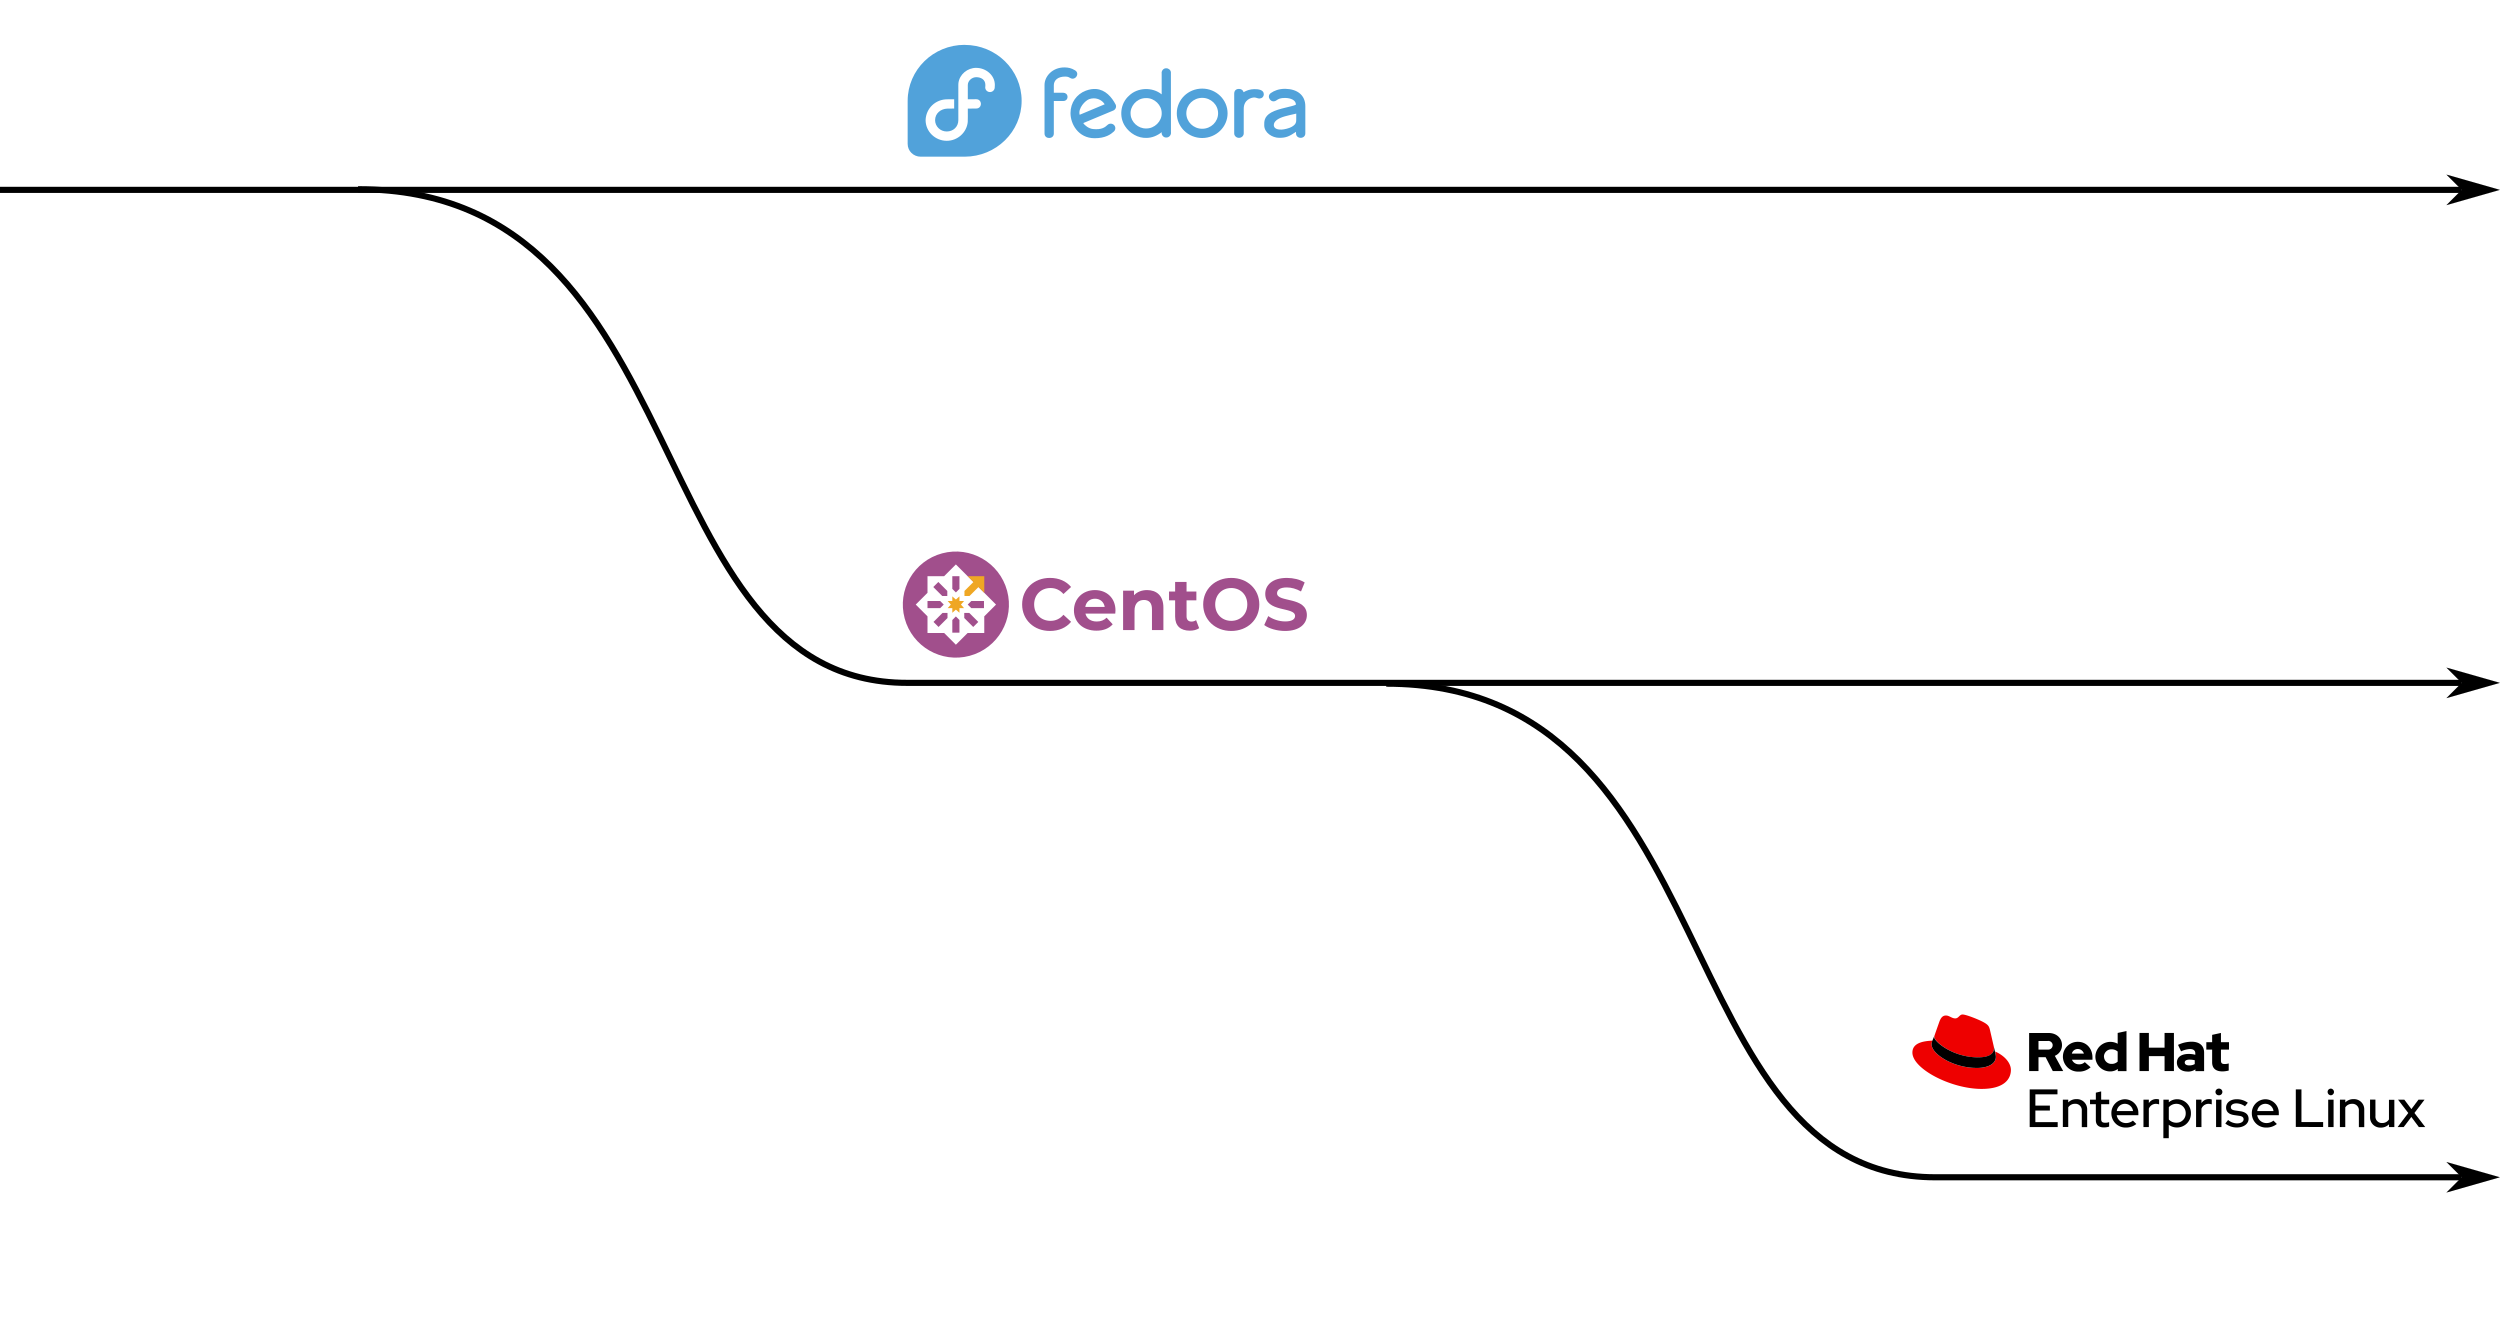 <?xml version="1.0" encoding="UTF-8" standalone="no"?>
<!-- Created with Inkscape (http://www.inkscape.org/) -->

<svg
   width="269.298mm"
   height="144.431mm"
   viewBox="0 0 1017.818 545.881"
   version="1.1"
   id="svg1"
   inkscape:version="1.3.2 (091e20ef0f, 2023-11-25)"
   sodipodi:docname="centos-stream-dev-paths.svg"
   xmlns:inkscape="http://www.inkscape.org/namespaces/inkscape"
   xmlns:sodipodi="http://sodipodi.sourceforge.net/DTD/sodipodi-0.dtd"
   xmlns="http://www.w3.org/2000/svg"
   xmlns:svg="http://www.w3.org/2000/svg">
  <sodipodi:namedview
     id="namedview1"
     pagecolor="#ffffff"
     bordercolor="#000000"
     borderopacity="0.25"
     inkscape:showpageshadow="2"
     inkscape:pageopacity="0.0"
     inkscape:pagecheckerboard="0"
     inkscape:deskcolor="#d1d1d1"
     inkscape:document-units="mm"
     inkscape:zoom="1.2223126"
     inkscape:cx="544.45974"
     inkscape:cy="310.06798"
     inkscape:window-width="2876"
     inkscape:window-height="1576"
     inkscape:window-x="1920"
     inkscape:window-y="20"
     inkscape:window-maximized="1"
     inkscape:current-layer="layer1" />
  <defs
     id="defs1">
    <marker
       style="overflow:visible"
       id="DartArrow"
       refX="0"
       refY="0"
       orient="auto-start-reverse"
       inkscape:stockid="Dart arrow"
       markerWidth="1"
       markerHeight="1"
       viewBox="0 0 1 1"
       inkscape:isstock="true"
       inkscape:collect="always"
       preserveAspectRatio="xMidYMid">
      <path
         style="fill:context-stroke;fill-rule:evenodd;stroke:none"
         d="M 0,0 5,-5 -12.5,0 5,5 Z"
         transform="scale(-0.5)"
         id="path6" />
    </marker>
    <clipPath
       id="clipPath4429">
      <g
         transform="matrix(0.995,0,0,1,1.786,0)"
         id="g4431">
        <path
           d="m 322.541,2800.938 -4.435,5.73 -4.435,-5.73 v -43.143 h -18.94 l 23.375,-25.537 23.131,25.537 h -18.696 z"
           id="path4433"
           style="display:inline;overflow:visible;visibility:visible;fill:#efa724;fill-opacity:1;fill-rule:evenodd;stroke:none;stroke-width:30;marker:none" />
      </g>
    </clipPath>
    <clipPath
       id="clipPath1">
      <g
         transform="matrix(0.995,0,0,1,1.786,0)"
         id="g1">
        <path
           d="m 322.541,2800.938 -4.435,5.73 -4.435,-5.73 v -43.143 h -18.94 l 23.375,-25.537 23.131,25.537 h -18.696 z"
           id="path1"
           style="display:inline;overflow:visible;visibility:visible;fill:#efa724;fill-opacity:1;fill-rule:evenodd;stroke:none;stroke-width:30;marker:none" />
      </g>
    </clipPath>
    <clipPath
       id="clipPath2">
      <g
         transform="matrix(0.995,0,0,1,1.786,0)"
         id="g2">
        <path
           d="m 322.541,2800.938 -4.435,5.73 -4.435,-5.73 v -43.143 h -18.94 l 23.375,-25.537 23.131,25.537 h -18.696 z"
           id="path2"
           style="display:inline;overflow:visible;visibility:visible;fill:#efa724;fill-opacity:1;fill-rule:evenodd;stroke:none;stroke-width:30;marker:none" />
      </g>
    </clipPath>
    <clipPath
       id="clipPath3">
      <g
         transform="matrix(0.995,0,0,1,1.786,0)"
         id="g3">
        <path
           d="m 322.541,2800.938 -4.435,5.73 -4.435,-5.73 v -43.143 h -18.94 l 23.375,-25.537 23.131,25.537 h -18.696 z"
           id="path3"
           style="display:inline;overflow:visible;visibility:visible;fill:#efa724;fill-opacity:1;fill-rule:evenodd;stroke:none;stroke-width:30;marker:none" />
      </g>
    </clipPath>
    <marker
       style="overflow:visible"
       id="DartArrow-2"
       refX="0"
       refY="0"
       orient="auto-start-reverse"
       inkscape:stockid="Dart arrow"
       markerWidth="1"
       markerHeight="1"
       viewBox="0 0 1 1"
       inkscape:isstock="true"
       inkscape:collect="always"
       preserveAspectRatio="xMidYMid">
      <path
         style="fill:context-stroke;fill-rule:evenodd;stroke:none"
         d="M 0,0 5,-5 -12.5,0 5,5 Z"
         transform="scale(-0.5)"
         id="path6-8" />
    </marker>
    <marker
       style="overflow:visible"
       id="DartArrow-2-2"
       refX="0"
       refY="0"
       orient="auto-start-reverse"
       inkscape:stockid="Dart arrow"
       markerWidth="1"
       markerHeight="1"
       viewBox="0 0 1 1"
       inkscape:isstock="true"
       inkscape:collect="always"
       preserveAspectRatio="xMidYMid">
      <path
         style="fill:context-stroke;fill-rule:evenodd;stroke:none"
         d="M 0,0 5,-5 -12.5,0 5,5 Z"
         transform="scale(-0.5)"
         id="path6-8-9" />
    </marker>
  </defs>
  <g
     inkscape:label="Layer 1"
     inkscape:groupmode="layer"
     id="layer1"
     transform="translate(-31.84,-111.562)">
    <g
       id="g4"
       transform="matrix(1.195,0,0,1.195,401.372,129.819)">
      <g
         id="g2-9">
        <path
           fill="#51a2da"
           d="M 19.426,0 C 8.704,0 0.023,8.522 0.004,19.043 H 0 v 14.741 h 0.004 c 0.005,2.386 1.978,4.319 4.412,4.319 H 19.427 C 30.151,38.095 38.83,29.575 38.83,19.06 38.83,8.539 30.14,0.017 19.408,0.017 Z m 33.969,7.689 c -4.104,0 -6.739,3.059 -6.764,5.921 v 16.594 c -0.005,2.047 3.173,2.047 3.167,0 v -11.075 h 3.257 c 0.762,0 1.412,-0.541 1.412,-1.41 0,-0.868 -0.697,-1.393 -1.412,-1.393 h -3.257 v -2.551 c 0,-1.633 1.303,-2.995 3.926,-2.963 0.912,0.012 1.234,0.228 1.567,0.427 1.819,1.182 3.57,-1.554 1.663,-2.6 C 55.787,7.939 54.696,7.691 53.393,7.691 Z m 34.709,0.296 c -0.988,-0.052 -1.715,0.908 -1.563,1.82 v 7.069 c -3.133,-2.576 -8.233,-2.395 -11.124,0.456 -2.925,2.557 -3.48,7.188 -1.353,10.38 1.562,2.411 4.421,4.131 7.367,3.994 1.852,-0.017 3.687,-0.802 5.112,-1.959 -0.146,0.915 0.575,1.883 1.571,1.825 0.978,0.043 1.738,-0.904 1.588,-1.82 C 89.684,22.953 89.718,16.157 89.684,9.361 89.633,8.597 88.89,7.967 88.113,7.988 h -0.004 z m 12.239,6.921 c -4.778,-2e-6 -8.652,3.767 -8.653,8.416 -0.001,4.65 3.873,8.419 8.653,8.419 4.779,-4e-6 8.654,-3.77 8.653,-8.419 -10e-4,-4.648 -3.875,-8.416 -8.653,-8.416 z m 28.26,0.074 c -2.16,0 -3.717,0.629 -4.852,1.426 -1.721,1.209 0.131,3.736 1.852,2.526 0.784,-0.55 1.365,-0.843 3.001,-0.843 2.035,0.04 3.67,0.788 3.67,2.28 -1.091,0.677 -5.834,1.238 -8.38,2.659 -2.547,1.42 -2.413,3.213 -2.413,4.376 0,2.551 2.744,4.273 5.121,4.273 2.375,0 3.384,-0.489 5.707,-2.05 v 0.444 c -0.075,2.143 3.247,2.143 3.171,0 v -9.159 c 0.01,-3.799 -2.769,-5.876 -6.875,-5.935 z m -15.756,0.033 c -1.375,0 -1.604,1.113 -1.596,1.562 v 13.512 c -0.038,0.873 0.699,1.599 1.622,1.599 0.923,0 1.659,-0.725 1.622,-1.599 0,0 0.024,-5.026 0,-8.243 -0.024,-3.217 2.646,-3.913 3.573,-3.913 0.69,0 1.243,0.378 1.789,0.358 0.811,-0.03 1.475,-0.564 1.475,-1.5 -0.024,-1.511 -1.912,-1.725 -3.306,-1.697 -1.394,0.028 -2.572,0.447 -3.59,1.044 0,0 -0.213,-1.122 -1.588,-1.122 z m -48.669,0.033 c -1.052,-0.079 -2.215,0.086 -3.494,0.571 -3.097,1.174 -5.199,4.059 -5.208,7.619 -0.009,3.729 2.652,8.541 8.171,8.577 3.712,0.024 5.569,-1.336 6.57,-2.261 0.665,-0.578 0.714,-1.582 0.105,-2.215 -0.61,-0.635 -1.634,-0.65 -2.263,-0.033 -0.748,0.689 -1.85,1.713 -4.973,1.373 -1.34,-0.146 -2.779,-1.213 -3.26,-2.029 l 10.233,-4.269 c 0.783,-0.341 1.144,-1.231 0.813,-2.005 C 69.502,17.729 67.337,15.286 64.181,15.047 Z m 36.17,3.012 c 2.989,9e-6 5.412,2.356 5.413,5.263 0.002,2.909 -2.422,5.269 -5.413,5.269 -2.991,5e-6 -5.415,-2.36 -5.413,-5.269 0.001,-2.907 2.424,-5.263 5.413,-5.263 z m -19.1,0.082 c 2.828,-0.072 5.354,2.426 5.301,5.174 0.059,2.75 -2.475,5.244 -5.301,5.174 -2.688,0.07 -5.151,-2.162 -5.288,-4.78 -0.286,-2.697 1.973,-5.33 4.74,-5.544 0.182,-0.018 0.365,-0.025 0.549,-0.025 z m -17.859,0.082 c 1.539,0.002 2.991,0.78 3.729,2.033 l -8.518,3.568 c -0.608,-2.227 1.888,-4.842 3.247,-5.33 0.51,-0.183 1.029,-0.272 1.542,-0.271 z m 69.001,5.21 c -7.1e-4,1.007 0.015,1.298 -0.012,2.304 -0.007,1.209 -0.781,1.769 -1.592,2.23 -0.811,0.463 -2.46,0.868 -3.414,0.912 -1.101,0.036 -2.559,-0.207 -2.636,-1.488 7.2e-4,-0.773 0.383,-1.254 1.01,-1.788 1.485,-1.092 3.494,-1.458 6.646,-2.174 z"
           id="path1-1" />
      </g>
      <g
         id="g3-2">
        <path
           fill="#ffffff"
           d="m 23.372,7.835 c -3.029,0 -5.705,2.237 -6.075,5.171 -0.025,0.246 -0.032,0.422 -0.034,0.645 l 0.004,11.997 c 0,2.301 -1.756,3.867 -3.951,3.867 -2.197,0 -3.968,-1.722 -3.968,-3.871 0.036,-2.359 1.961,-3.856 4.207,-3.921 h 0.012 l 2.28,-0.021 v -3.167 l -2.28,0.017 c -4.087,-0.036 -7.332,3.103 -7.45,7.094 0,3.881 3.251,7.045 7.198,7.045 3.723,0 6.821,-2.853 7.16,-6.422 0.049,-1.215 0.025,-2.818 0.025,-2.818 0.007,-0.66 -0.011,-0.423 -0.004,-1.734 l 2.828,-0.02 c 2.188,0.015 2.163,-3.218 -0.025,-3.173 l -2.803,0.021 c 0,-1.627 0.026,-3.245 0,-4.875 0.002,-1.41 1.363,-2.655 2.873,-2.655 1.511,0 3.109,0.739 3.109,2.655 0,0.274 -0.006,0.433 -0.021,0.534 -0.169,0.888 0.45,1.738 1.362,1.866 0.912,0.127 1.749,-0.519 1.839,-1.418 0.052,-0.355 0.05,-0.669 0.05,-0.982 0,-3.378 -3.078,-5.827 -6.339,-5.827 z"
           id="path2-7" />
      </g>
    </g>
    <g
       id="Group_150"
       data-name="Group 150"
       transform="translate(783.824,479.771)">
      <g
         id="Group_79"
         data-name="Group 79">
        <path
           id="Path_377"
           data-name="Path 377"
           d="m 74.36,75.31 h 11.31 v 2 h -9 v 4.6 h 5.91 v 2 h -5.91 v 4.74 h 9.09 v 2 h -11.4 z" />
        <path
           id="Path_378"
           data-name="Path 378"
           d="m 87.86,79.5 h 2.19 v 1.12 a 4.58,4.58 0 0 1 3.35,-1.34 4.16,4.16 0 0 1 4.36,4 2.67,2.67 0 0 1 0,0.4 v 7 H 95.57 V 84 a 2.6,2.6 0 0 0 -2.36,-2.82 h -0.4 a 3.18,3.18 0 0 0 -2.76,1.45 v 8 h -2.19 z" />
        <path
           id="Path_379"
           data-name="Path 379"
           d="M 101.29,81.34 H 98.92 V 79.5 h 2.37 v -2.85 l 2.17,-0.52 v 3.37 h 3.28 v 1.84 h -3.28 v 6 c 0,1.14 0.46,1.55 1.64,1.55 a 4.17,4.17 0 0 0 1.6,-0.26 v 1.84 a 7.35,7.35 0 0 1 -2.08,0.33 c -2.17,0 -3.33,-1 -3.33,-3 z" />
        <path
           id="Path_380"
           data-name="Path 380"
           d="m 113.47,90.85 a 5.74,5.74 0 0 1 -5.85,-5.63 v -0.16 a 5.59,5.59 0 0 1 5.46,-5.73 h 0.13 A 5.52,5.52 0 0 1 118.6,85 v 0.82 h -8.81 a 3.76,3.76 0 0 0 3.77,3.2 4.32,4.32 0 0 0 2.82,-1 l 1.4,1.38 a 6.67,6.67 0 0 1 -4.31,1.45 z m -3.66,-6.7 h 6.62 a 3.33,3.33 0 0 0 -6.62,0 z" />
        <path
           id="Path_381"
           data-name="Path 381"
           d="m 120.68,79.5 h 2.19 v 1.42 a 3.48,3.48 0 0 1 3.07,-1.66 2.78,2.78 0 0 1 1.11,0.17 v 2 a 4,4 0 0 0 -1.29,-0.24 3.05,3.05 0 0 0 -2.89,2 v 7.45 h -2.19 z" />
        <path
           id="Path_382"
           data-name="Path 382"
           d="m 128.8,79.5 h 2.2 v 1.07 a 5.12,5.12 0 0 1 3.42,-1.25 5.62,5.62 0 0 1 5.58,5.62 v 0.12 a 5.63,5.63 0 0 1 -5.51,5.76 h -0.16 a 5.54,5.54 0 0 1 -3.35,-1.1 v 5.46 h -2.2 z m 2.2,3.07 v 5 a 4.1,4.1 0 0 0 3.11,1.31 3.72,3.72 0 0 0 3.77,-3.66 v -0.17 a 3.75,3.75 0 0 0 -3.64,-3.86 h -0.13 A 4,4 0 0 0 131,82.57 Z" />
        <path
           id="Path_383"
           data-name="Path 383"
           d="m 142.1,79.5 h 2.19 v 1.42 a 3.5,3.5 0 0 1 3.07,-1.66 2.86,2.86 0 0 1 1.12,0.17 v 2 a 4,4 0 0 0 -1.29,-0.24 3.06,3.06 0 0 0 -2.9,2 v 7.45 h -2.19 z" />
        <path
           id="Path_384"
           data-name="Path 384"
           d="M 150,76.34 A 1.34,1.34 0 0 1 151.33,75 v 0 a 1.36,1.36 0 1 1 0,2.71 1.34,1.34 0 0 1 -1.33,-1.37 z m 2.43,14.31 h -2.19 V 79.5 h 2.19 z" />
        <path
           id="Path_385"
           data-name="Path 385"
           d="m 155.14,87.76 a 5.84,5.84 0 0 0 3.64,1.4 c 1.57,0 2.67,-0.68 2.67,-1.67 0,-0.79 -0.57,-1.25 -1.8,-1.42 l -2,-0.29 c -2.21,-0.32 -3.33,-1.35 -3.33,-3.08 0,-2 1.76,-3.38 4.36,-3.38 a 7.62,7.62 0 0 1 4.49,1.43 L 162,82.19 A 6.21,6.21 0 0 0 158.51,81 c -1.34,0 -2.24,0.61 -2.24,1.51 0,0.9 0.53,1.2 1.84,1.4 l 2,0.29 c 2.21,0.33 3.37,1.38 3.37,3.11 0,2 -2,3.5 -4.66,3.5 A 7.35,7.35 0 0 1 154,89.2 Z" />
        <path
           id="Path_386"
           data-name="Path 386"
           d="m 170.65,90.85 a 5.74,5.74 0 0 1 -5.85,-5.63 v -0.16 a 5.59,5.59 0 0 1 5.46,-5.73 h 0.13 a 5.52,5.52 0 0 1 5.39,5.67 v 0.82 H 167 a 3.76,3.76 0 0 0 3.77,3.2 4.37,4.37 0 0 0 2.82,-1 l 1.4,1.38 a 6.67,6.67 0 0 1 -4.34,1.45 z M 167,84.15 h 6.62 a 3.33,3.33 0 0 0 -6.62,0 z" />
        <path
           id="Path_387"
           data-name="Path 387"
           d="m 182.7,75.31 h 2.3 v 13.3 h 8.83 v 2 H 182.7 Z" />
        <path
           id="Path_388"
           data-name="Path 388"
           d="M 195.65,76.34 A 1.33,1.33 0 0 1 197,75 v 0 a 1.36,1.36 0 0 1 0,2.71 1.34,1.34 0 0 1 -1.34,-1.35 z m 2.43,14.31 h -2.19 V 79.5 h 2.19 z" />
        <path
           id="Path_389"
           data-name="Path 389"
           d="m 200.67,79.5 h 2.19 v 1.12 a 4.56,4.56 0 0 1 3.35,-1.34 4.16,4.16 0 0 1 4.36,4 v 7.41 h -2.19 V 84 A 2.6,2.6 0 0 0 206,81.19 h -0.4 a 3.18,3.18 0 0 0 -2.76,1.45 v 8 h -2.19 z" />
        <path
           id="Path_390"
           data-name="Path 390"
           d="m 215.13,86.12 a 2.61,2.61 0 0 0 2.36,2.88 2.67,2.67 0 0 0 0.4,0 3.15,3.15 0 0 0 2.74,-1.46 v -8 h 2.19 v 11.11 h -2.19 v -1.12 a 4.58,4.58 0 0 1 -3.36,1.34 4.17,4.17 0 0 1 -4.34,-4 c 0,-0.14 0,-0.27 0,-0.41 v -7 h 2.19 z" />
        <path
           id="Path_391"
           data-name="Path 391"
           d="m 228.49,84.93 -4.16,-5.43 h 2.56 l 2.87,3.83 2.87,-3.83 h 2.48 l -4.11,5.41 4.4,5.74 h -2.6 l -3.06,-4.12 -3.12,4.12 h -2.47 z" />
      </g>
      <g
         id="Group_81"
         data-name="Group 81">
        <g
           id="Group_80"
           data-name="Group 80">
          <path
             id="Path_392"
             data-name="Path 392"
             class="cls-2"
             d="m 53.36,62.31 c 2.64,0 6.45,-0.55 6.45,-3.68 a 2.88,2.88 0 0 0 -0.06,-0.72 l -1.57,-6.82 c -0.37,-1.5 -0.68,-2.18 -3.32,-3.5 -2,-1 -6.49,-2.77 -7.81,-2.77 -1.32,0 -1.59,1.59 -3,1.59 -1.41,0 -2.45,-1.18 -3.77,-1.18 -1.32,0 -2.09,0.86 -2.73,2.63 0,0 -1.77,5 -2,5.72 a 1.43,1.43 0 0 0 0,0.41 c 0,1.94 7.64,8.31 17.89,8.31 m 6.86,-2.4 a 10.2,10.2 0 0 1 0.28,2.1 c 0,3 -3.31,4.59 -7.67,4.59 -9.86,0 -18.49,-5.77 -18.49,-9.59 a 3.9,3.9 0 0 1 0.32,-1.54 c -3.54,0.18 -8.13,0.82 -8.13,4.86 0,6.63 15.72,14.8 28.16,14.8 9.54,0 11.94,-4.31 11.94,-7.72 0,-2.68 -2.31,-5.72 -6.49,-7.54"
             style="fill:#ee0000" />
          <path
             id="Path_393"
             data-name="Path 393"
             d="m 60.22,59.9 a 9.67,9.67 0 0 1 0.36,2.1 c 0,2.95 -3.31,4.58 -7.67,4.58 -9.86,0 -18.48,-5.76 -18.48,-9.58 a 3.85,3.85 0 0 1 0.31,-1.54 l 0.78,-1.91 a 1.13,1.13 0 0 0 -0.05,0.41 c 0,1.94 7.65,8.31 17.89,8.31 2.64,0 6.45,-0.55 6.45,-3.68 a 2.92,2.92 0 0 0 -0.06,-0.72 z" />
        </g>
        <path
           id="Path_394"
           data-name="Path 394"
           d="m 148.64,64.27 c 0,2.5 1.51,3.73 4.25,3.73 a 11.6,11.6 0 0 0 2.5,-0.36 v -2.9 a 5.21,5.21 0 0 1 -1.61,0.25 c -1.13,0 -1.55,-0.36 -1.55,-1.42 v -4.46 h 3.27 v -3 h -3.27 v -3.78 l -3.59,0.78 v 3 h -2.37 v 3 h 2.37 z m -11.15,0.07 c 0,-0.77 0.77,-1.15 1.95,-1.15 a 8.92,8.92 0 0 1 2.12,0.26 V 65 a 4.35,4.35 0 0 1 -2.24,0.55 c -1.15,0 -1.83,-0.44 -1.83,-1.17 m 1.1,3.7 a 5.47,5.47 0 0 0 3.23,-0.91 v 0.71 h 3.55 v -7.55 c 0,-2.86 -1.93,-4.43 -5.14,-4.43 a 13,13 0 0 0 -5.48,1.29 l 1.25,2.63 a 9.68,9.68 0 0 1 3.54,-0.93 c 1.49,0 2.24,0.58 2.24,1.75 v 0.58 a 10.38,10.38 0 0 0 -2.66,-0.34 c -3,0 -4.83,1.27 -4.83,3.53 0,2.06 1.64,3.63 4.26,3.63 m -19.48,-0.2 h 3.81 v -6.07 h 6.39 v 6.07 h 3.81 V 52.33 h -3.81 v 6 h -6.39 v -6 h -3.81 z M 104.59,62 a 3,3 0 0 1 3,-3 h 0.11 a 3.64,3.64 0 0 1 2.48,0.91 V 64 a 3.45,3.45 0 0 1 -2.48,0.93 3,3 0 0 1 -3.08,-2.88 V 62 m 5.61,5.87 h 3.54 V 51.56 l -3.59,0.77 v 4.41 a 6.11,6.11 0 0 0 -9.08,5.11 V 62 a 6,6 0 0 0 5.9,6 h 0.1 a 5.27,5.27 0 0 0 3.15,-1 z m -16.26,-9 a 2.58,2.58 0 0 1 2.45,1.86 h -4.9 a 2.45,2.45 0 0 1 2.44,-1.86 M 87.88,62 a 6.17,6.17 0 0 0 6.23,6.08 h 0.15 a 7,7 0 0 0 4.9,-1.77 l -2.37,-2.1 a 3.13,3.13 0 0 1 -2.34,0.89 3,3 0 0 1 -2.88,-1.86 h 8.35 v -0.89 c 0,-3.72 -2.5,-6.4 -5.92,-6.4 a 6,6 0 0 0 -6.11,5.92 V 62 m -6.18,-6.4 a 1.78,1.78 0 0 1 2,1.57 c 0,0.06 0,0.12 0,0.18 a 1.78,1.78 0 0 1 -1.8,1.76 H 77.94 V 55.6 Z m -7.58,12.25 h 3.81 V 62.2 h 2.9 l 2.92,5.65 H 88 l -3.41,-6.2 a 4.69,4.69 0 0 0 2.92,-4.36 c 0,-2.8 -2.19,-4.94 -5.47,-4.94 h -7.91 z" />
      </g>
    </g>
    <path
       style="fill:none;stroke:#000000;stroke-width:2.498;marker-end:url(#DartArrow)"
       d="M 31.84,188.86 H 1034.045"
       id="path7"
       sodipodi:nodetypes="cc" />
    <path
       style="fill:none;stroke:#000000;stroke-width:2.498;marker-end:url(#DartArrow-2)"
       d="m 177.615,188.614 c 139.995,0 112.803,200.957 223.581,200.957 h 632.848"
       id="path7-3"
       sodipodi:nodetypes="ccc" />
    <path
       style="fill:none;stroke:#000000;stroke-width:2.498;marker-end:url(#DartArrow-2-2)"
       d="m 596.218,389.908 c 139.995,0 112.803,200.957 223.581,200.957 h 214.245"
       id="path7-3-9"
       sodipodi:nodetypes="ccc" />
    <g
       id="g5"
       transform="matrix(0.27,0,0,0.27,337.94,267.346)">
      <g
         aria-label="CentOS"
         id="text57015"
         style="font-weight:bold;font-size:29.967px;line-height:1.25;font-family:Montserrat;-inkscape-font-specification:'Montserrat Bold';fill:#a14f8c;fill-opacity:1;stroke-width:0.749"
         transform="matrix(3.687,0,0,3.687,-2743.302,-961.753)">
        <path
           d="m 865.941,362.406 c 3.656,0 6.683,-1.319 8.66,-3.746 l -3.117,-2.877 c -1.408,1.648 -3.176,2.487 -5.274,2.487 -3.926,0 -6.713,-2.757 -6.713,-6.713 0,-3.956 2.787,-6.713 6.713,-6.713 2.098,0 3.866,0.839 5.274,2.457 l 3.117,-2.877 c -1.978,-2.397 -5.004,-3.716 -8.63,-3.716 -6.533,0 -11.387,4.525 -11.387,10.848 0,6.323 4.855,10.848 11.357,10.848 z"
           id="path2097" />
        <path
           d="m 892.761,354.045 c 0,-5.184 -3.656,-8.361 -8.391,-8.361 -4.915,0 -8.6,3.476 -8.6,8.301 0,4.795 3.626,8.301 9.2,8.301 2.907,0 5.154,-0.899 6.653,-2.607 l -2.487,-2.697 c -1.109,1.049 -2.337,1.558 -4.045,1.558 -2.457,0 -4.165,-1.229 -4.615,-3.236 h 12.196 c 0.03,-0.39 0.09,-0.899 0.09,-1.259 z m -8.361,-4.825 c 2.098,0 3.626,1.319 3.956,3.356 h -7.941 c 0.33,-2.068 1.858,-3.356 3.986,-3.356 z"
           id="path2099" />
        <path
           d="m 905.676,345.685 c -2.188,0 -4.075,0.749 -5.334,2.128 v -1.888 h -4.465 v 16.122 h 4.675 v -7.971 c 0,-2.967 1.618,-4.345 3.866,-4.345 2.068,0 3.266,1.199 3.266,3.806 v 8.511 h 4.675 v -9.23 c 0,-4.915 -2.877,-7.132 -6.683,-7.132 z"
           id="path2101" />
        <path
           d="m 925.724,357.971 c -0.509,0.39 -1.199,0.599 -1.888,0.599 -1.259,0 -2.008,-0.749 -2.008,-2.128 v -6.563 h 4.016 v -3.596 h -4.016 v -3.926 h -4.675 v 3.926 h -2.487 v 3.596 h 2.487 v 6.623 c 0,3.836 2.218,5.784 6.023,5.784 1.438,0 2.847,-0.33 3.806,-1.019 z"
           id="path2103" />
        <path
           d="m 940.108,362.406 c 6.593,0 11.477,-4.585 11.477,-10.848 0,-6.263 -4.885,-10.848 -11.477,-10.848 -6.623,0 -11.477,4.615 -11.477,10.848 0,6.233 4.855,10.848 11.477,10.848 z m 0,-4.135 c -3.746,0 -6.563,-2.727 -6.563,-6.713 0,-3.986 2.817,-6.713 6.563,-6.713 3.746,0 6.563,2.727 6.563,6.713 0,3.986 -2.817,6.713 -6.563,6.713 z"
           id="path2105" />
        <path
           d="m 962.133,362.406 c 5.993,0 8.9,-2.997 8.9,-6.503 0,-7.701 -12.196,-5.034 -12.196,-8.9 0,-1.319 1.109,-2.397 3.986,-2.397 1.858,0 3.866,0.539 5.814,1.648 l 1.498,-3.686 c -1.948,-1.229 -4.645,-1.858 -7.282,-1.858 -5.963,0 -8.84,2.967 -8.84,6.533 0,7.791 12.196,5.094 12.196,9.02 0,1.289 -1.169,2.248 -4.045,2.248 -2.517,0 -5.154,-0.899 -6.922,-2.188 l -1.648,3.656 c 1.858,1.438 5.214,2.427 8.54,2.427 z"
           id="path2107" />
      </g>
      <g
         id="g902"
         transform="matrix(3.979,0,0,3.979,-1236.697,1259.86)">
        <ellipse
           style="fill:#a14f8c;fill-opacity:1;stroke:none;stroke-width:1.323;stroke-linecap:round;stroke-miterlimit:4;stroke-dasharray:none;stroke-opacity:1;paint-order:fill markers stroke;stop-color:#000000"
           id="ellipse894"
           cx="435.079"
           cy="-124.144"
           inkscape:export-xdpi="13.06"
           inkscape:export-ydpi="13.06"
           rx="20.103"
           ry="20.103"
           transform="rotate(-15)" />
        <g
           id="g907"
           transform="matrix(1.15,0,0,1.15,-53.772,39.325)">
          <path
             id="path896"
             style="fill:#ffffff;fill-opacity:1;stroke-width:7.937;stroke-linecap:round;paint-order:fill markers stroke;stop-color:#000000"
             d="m 384.257,-249.617 -3.875,3.875 -5.479,-4.5e-4 -4.5e-4,5.48 -3.875,3.875 3.875,3.875 2e-4,5.48 5.479,-2e-4 3.875,3.875 3.875,-3.875 5.48,-2.5e-4 -2.5e-4,-5.479 3.875,-3.875 -3.875,-3.875 -5.479,-5.479 z m 1.176,3.875 v 4.18 l -1.176,1.176 -1.176,-1.176 v -4.18 z m -6.959,1.908 2.956,2.956 4.4e-4,1.663 -1.664,4.5e-4 -2.956,-2.956 z m -3.571,6.27 h 4.18 l 1.176,1.176 -1.176,1.176 h -4.18 z m 14.434,0 h 4.18 v 2.352 h -4.18 l -1.176,-1.176 z m -9.503,3.937 1.663,1e-5 v 1.663 l -2.956,2.956 -1.663,-1.663 z m 7.184,-2.3e-4 1.663,2.4e-4 2.956,2.956 -1.663,1.663 -2.956,-2.956 z m -2.761,1.144 1.176,1.176 v 4.18 h -2.352 v -4.18 z"
             sodipodi:nodetypes="cccccccccccccccccccccccccccccccccccccccccccccccccccccccccc" />
          <path
             id="path898"
             style="fill:#efa724;fill-opacity:1;stroke-width:8.592;stroke-linecap:round;paint-order:fill markers stroke;stop-color:#000000"
             d="m 385.433,-239.09 -1.176,1.039 -1.176,-1.04 v 1.527 h -1.526 l 1.039,1.176 -1.04,1.176 h 1.527 v 1.526 l 1.176,-1.039 1.176,1.039 v -1.527 h 1.526 l -1.039,-1.176 1.04,-1.176 h -1.527 z"
             inkscape:export-xdpi="14.35"
             inkscape:export-ydpi="14.35"
             sodipodi:nodetypes="ccccccccccccccccc" />
          <path
             id="path900"
             style="fill:#efa724;fill-opacity:1;stroke-width:6.142;stroke-linecap:round;paint-order:fill markers stroke;stop-color:#000000"
             d="m 388.135,-245.738 1.905,1.905 -2.956,2.956 7e-5,1.663 1.663,5e-5 2.956,-2.956 1.912,1.912 -0.003,-5.483 z"
             inkscape:export-xdpi="13.06"
             inkscape:export-ydpi="13.06"
             sodipodi:nodetypes="ccccccccc" />
        </g>
      </g>
    </g>
  </g>
</svg>
